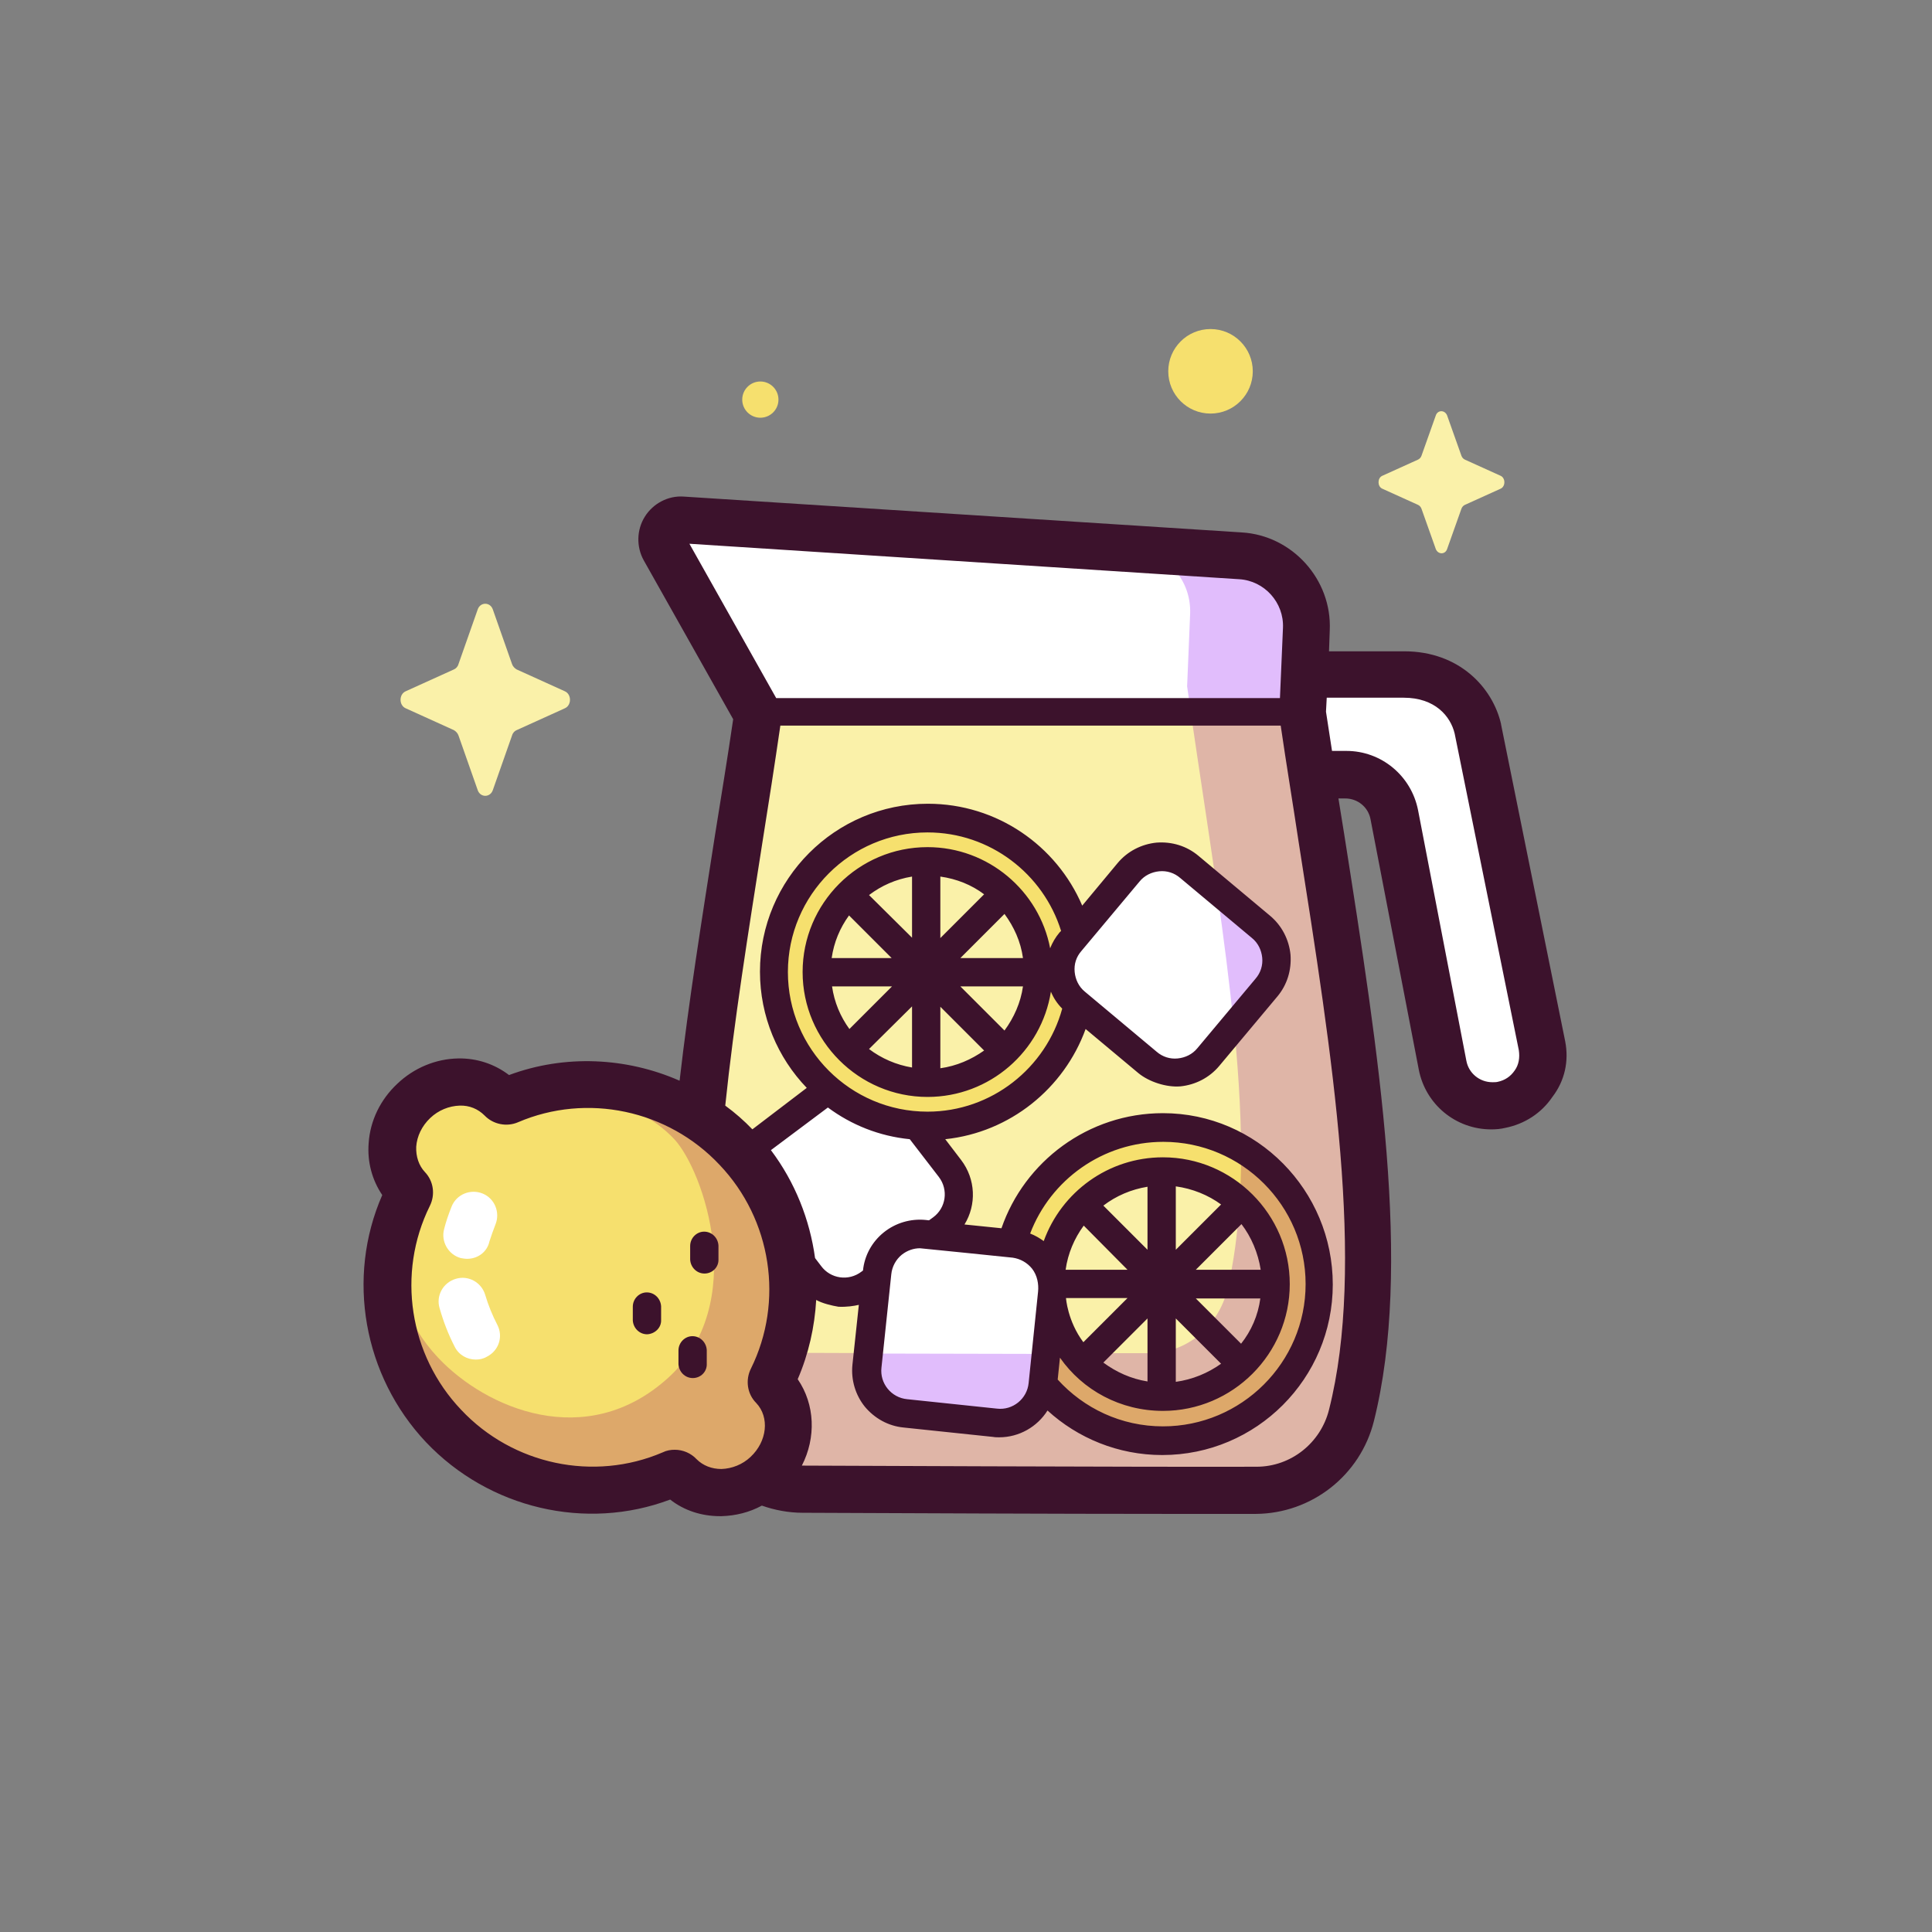 <svg version="1.1" id="Capa_1" xmlns="http://www.w3.org/2000/svg" x="0" y="0" viewBox="0 0 512 512" style="enable-background:new 0 0 512 512" xml:space="preserve"><rect x="0" y="0" width="512" height="512" fill="#808080" stroke="none"/><style>.st0{fill:#fff}.st1{fill:#faf1a9}.st2{fill:#dfb5a7}.st3{fill:#e1bdfc}.st4{fill:#f6e06e}.st5{fill:#dda86a}.st6{fill:#3c122c}</style><path class="st0" d="m408.6 277.3-17-84c-1.6-7.2-8-14.5-19.6-14.5h-26.4l.5-12.2c.4-10.1-7.3-18.8-17.4-19.4l-147.9-9.5c-4-.3-6.7 4-4.7 7.5l24.8 44c-10.6 71-24.8 138.9-13.1 185.6 2.9 11.6 13.3 19.8 25.2 19.8 30.2.2 89.8.4 120.1.3 12-.1 22.3-8.2 25.2-19.8 10.8-43.2-.5-104.6-10.6-169.7h9.2c6.3 0 11.6 4.4 12.8 10.6l12.8 66.4c1.2 6.4 6.8 10.8 13 10.8.8 0 1.7-.1 2.5-.2 7.3-1.5 12-8.5 10.6-15.7z"/><path class="st1" d="M201.1 188c-10.6 71.4-25 139.8-13.3 186.8 2.9 11.6 13.3 19.8 25.2 19.8 30.2.2 89.8.4 120.1.3 12-.1 22.3-8.2 25.2-19.8 11.8-47-2.6-115.5-13.2-187.1h-144z"/><path class="st2" d="M315.7 189.7c8.5 58.3 18.8 113.5 9.6 152-2.4 10-10.9 17-20.7 17-24.8.1-73.6-.1-98.4-.2-9.8-.1-18.3-7.1-20.7-17-.9-3.7-1.6-7.5-2.1-11.5-.2 16.4 1 31.5 4.3 44.9 2.9 11.6 13.3 19.8 25.2 19.8 30.2.2 89.8.4 120.1.3 12-.1 22.3-8.2 25.2-19.8 11.7-46.7-2.4-114.5-13-185.4l-29.5-.1z"/><path class="st3" d="m315.4 162.6-.8 19.3c.3 2.1.6 4.1.9 6.2h29.8l.9-21.4c.4-10.1-7.3-18.8-17.4-19.4l-29.2-1.9v.4l1.5.1c8.3.6 14.6 8 14.3 16.7z"/><path class="st0" d="m214.5 338.1-15.1-19.8c-3.8-5-2.8-12.1 2.2-15.9l19.2-14.6c5-3.8 12.1-2.8 15.9 2.2l15.1 19.8c3.8 5 2.8 12.1-2.2 15.9l-19.2 14.6c-5 3.8-12.1 2.8-15.9-2.2z"/><circle class="st4" cx="308.2" cy="340.3" r="41.5"/><path class="st5" d="M328.9 304.3c.1 13.6-.9 26.2-3.6 37.3-2.4 10-10.9 17-20.7 17H271c6.8 13.7 20.9 23.1 37.2 23.1 22.9 0 41.5-18.6 41.5-41.5 0-15.3-8.4-28.7-20.8-35.9z"/><circle class="st1" cx="308.2" cy="340.3" r="29.9"/><path class="st2" d="M328.5 318.4c-.5 8.3-1.5 16-3.2 23.2-2.4 10-10.9 17-20.7 17h-19.9c5.5 6.9 13.9 11.4 23.5 11.4 16.5 0 29.9-13.4 29.9-29.9-.1-8.4-3.7-16.2-9.6-21.7z"/><circle class="st4" cx="245.8" cy="257.6" r="40.8"/><circle class="st1" cx="245.8" cy="257.6" r="29.4"/><path class="st0" d="m304.2 281.6-19.1-16c-4.8-4-5.5-11.2-1.4-16l15.4-18.5c4-4.8 11.2-5.5 16-1.4l19.1 16c4.8 4 5.5 11.2 1.4 16l-15.4 18.5c-4.1 4.8-11.2 5.4-16 1.4z"/><path class="st3" d="m334.1 245.7-11.6-9.7c1.8 12.4 3.3 24.4 4.5 36l8.6-10.2c4-4.9 3.4-12.1-1.5-16.1z"/><path class="st0" d="m229.8 362.1 2.6-24.8c.6-6.2 6.2-10.8 12.5-10.1l23.9 2.5c6.2.6 10.8 6.2 10.1 12.5l-2.6 24.8c-.6 6.2-6.2 10.8-12.5 10.1l-23.9-2.5c-6.2-.7-10.7-6.3-10.1-12.5z"/><path class="st3" d="m240 374.6 23.8 2.5c6.3.6 11.9-3.9 12.5-10.2l.8-8.1c-15.2 0-32.2-.1-47-.1l-.4 3.4c-.5 6.2 4 11.8 10.3 12.5z"/><path class="st4" d="M117.6 377.8c16 16.9 40.3 21.3 60.4 12.7.7-.3 1.5-.2 2 .4l.1.1c5.9 6.3 16.3 6.1 23.2-.4 6.9-6.5 7.6-16.9 1.7-23.1l-.1-.1c-.5-.5-.6-1.3-.3-2 9.7-19.6 6.7-44.1-9.3-61s-40.3-21.3-60.4-12.7c-.7.3-1.5.1-2-.4-5.9-6.3-16.3-6.1-23.2.4-6.9 6.5-7.6 16.9-1.7 23.1.5.5.6 1.3.3 2-9.7 19.6-6.7 44.1 9.3 61z"/><path class="st5" d="M204.9 367.3c-.5-.5-.6-1.3-.3-2 9.7-19.6 6.7-44.1-9.3-61-15-15.8-37.1-20.7-56.3-14.3 12.2.8 28.4-.1 39.7 11.9 7.8 8.4 20 43.7-1.7 63.3s-48.3 8-60.9-5.4c-8.5-9-12.4-20.7-11.7-32.1-4.2 17.2.2 36.2 13.3 50.1 16 16.9 40.3 21.3 60.4 12.7.7-.3 1.5-.2 2 .4l.1.1c5.9 6.3 16.3 6.1 23.2-.4s7.5-16.9 1.5-23.3c.1.1 0 .1 0 0z"/><path class="st1" d="m130.6 161.5 5.1 14.5c.2.6.7 1.1 1.2 1.4l12.8 5.8c1.8.8 1.8 3.7 0 4.5l-12.8 5.8c-.5.2-1 .7-1.2 1.4l-5.1 14.5c-.7 2-3.3 2-4 0l-5.1-14.5c-.2-.6-.7-1.1-1.2-1.4l-12.8-5.8c-1.8-.8-1.8-3.7 0-4.5l12.8-5.8c.5-.2 1-.7 1.2-1.4l5.1-14.5c.7-2 3.3-2 4 0z"/><circle class="st4" cx="320.8" cy="98.4" r="11.2"/><circle class="st4" cx="201.5" cy="105.9" r="4.8"/><path class="st1" d="m383.5 110.1 3.8 10.7c.2.5.5.8.9 1l9.5 4.3c1.3.6 1.3 2.8 0 3.4l-9.5 4.3c-.4.2-.7.5-.9 1l-3.8 10.7c-.5 1.5-2.4 1.5-3 0l-3.8-10.7c-.2-.5-.5-.8-.9-1l-9.5-4.3c-1.3-.6-1.3-2.8 0-3.4l9.5-4.3c.4-.2.7-.5.9-1l3.8-10.7c.5-1.5 2.4-1.5 3 0z"/><path class="st6" d="m414.8 276-17-84v-.1c-2.2-9.6-11-19.3-25.7-19.3h-19.9l.2-5.6c.6-13.4-9.9-25.1-23.3-25.9l-147.9-9.5c-4.1-.3-8.1 1.8-10.3 5.3-2.2 3.5-2.3 8-.3 11.6l23.7 42.1c-1.5 10.3-3.2 20.6-4.8 30.6-3.5 22.4-7 44.3-9.4 65.2-14.1-6.2-30.4-7-45.2-1.5-3.8-2.9-8.5-4.5-13.5-4.4-5.9.1-11.7 2.5-16.1 6.7-4.5 4.2-7.2 9.8-7.6 15.7-.4 5 .9 9.8 3.6 13.8-9.6 21.9-5 47.9 11.6 65.5 16.7 17.6 42.4 23.6 64.7 15.2 3.7 2.9 8.3 4.4 13.2 4.4h.4c3.7-.1 7.4-1 10.7-2.8 3.4 1.2 7.1 1.9 10.8 1.9 25.3.1 66.8.3 97.9.3h22.2c14.8-.1 27.7-10.2 31.3-24.6 10.2-40.8 1.4-96.6-7.9-155.7l-1.5-9.3h1.8c3.3 0 6.1 2.3 6.7 5.5l12.8 66.4c1.8 9.2 9.8 15.8 19.2 15.8 1.2 0 2.5-.1 3.7-.4 5.1-1 9.6-3.9 12.5-8.2 3.3-4.3 4.4-9.5 3.4-14.7zM182.7 144.1l145.7 9.4c6.7.4 11.9 6.2 11.6 12.9l-.8 18.6H205.7l-23-40.9zm8.5 245.2c-2.6 0-4.9-.9-6.6-2.6-1.5-1.6-3.6-2.5-5.8-2.5-1.1 0-2.2.2-3.2.7-18.2 7.8-39.7 3.3-53.4-11.3-13.8-14.5-17.1-36.2-8.3-54 1.5-3 1-6.6-1.3-9-1.6-1.7-2.4-4.1-2.3-6.7.2-2.8 1.5-5.5 3.7-7.6 2.2-2.1 5-3.2 7.8-3.3 2.6-.1 4.9.9 6.6 2.6 2.3 2.4 5.9 3.1 8.9 1.8 18.2-7.8 39.7-3.3 53.4 11.3 13.8 14.5 17.1 36.2 8.3 54-1.5 3-1 6.7 1.4 9.1 3.6 3.8 2.9 10.2-1.5 14.3-2.1 2-4.9 3.1-7.7 3.2zm63.3-127.9h16.6c-.6 4.3-2.4 8.3-4.9 11.7l-11.7-11.7zm6.3 17c-3.4 2.4-7.3 4.1-11.6 4.7v-16.3l11.6 11.6zm-11.6-29.8v-16.3c4.3.6 8.3 2.2 11.6 4.7l-11.6 11.6zm5.3 5.3 11.7-11.7c2.5 3.4 4.3 7.3 4.9 11.7h-16.6zm-8.7-29.4c-18.3 0-33.1 14.9-33.1 33.1s14.9 33.1 33.1 33.1c16.5 0 30.2-12.1 32.7-27.9.7 1.7 1.7 3.2 3 4.5-4.3 15.7-18.7 27.3-35.7 27.3-20.4 0-37-16.6-37-37s16.6-37 37-37c16.6 0 30.7 11 35.4 26.1l-.4.4c-1.1 1.3-1.9 2.7-2.5 4.2-2.9-15.2-16.4-26.8-32.5-26.8zm-9.4 36.9-11.3 11.3c-2.4-3.3-4-7.1-4.6-11.3h15.9zm-16-7.5c.6-4.2 2.2-8 4.6-11.3l11.3 11.3h-15.9zm21.3 12.8v16.2c-4.2-.7-8.1-2.4-11.4-4.9l11.4-11.3zm-11.4-29.5c3.3-2.5 7.1-4.2 11.4-4.9v16.2l-11.4-11.3zm-10.9 56.3c6.2 4.6 13.6 7.6 21.7 8.4l7.7 10c2.6 3.4 1.9 8.2-1.5 10.7l-1.1.8-.9-.1c-4-.4-8 .8-11.1 3.3-3.1 2.5-5.1 6.1-5.5 10.1l-.4.3c-3.4 2.6-8.2 1.9-10.7-1.5l-1.6-2.1c-1.4-10.2-5.3-20.1-11.7-28.6l15.1-11.3zm84.7 55.9v16.7c-4.4-.7-8.3-2.5-11.7-5l11.7-11.7zm-17 6.3c-4.2-5.6-4.6-11.7-4.6-11.7h16.3l-11.7 11.7zm5.3-36.2c3.4-2.6 7.4-4.3 11.7-5v16.7l-11.7-11.7zm6.4 17h-16.4c.6-4.3 2.3-8.3 4.8-11.7l11.6 11.7zm9.4 37.4c18.5 0 33.6-15.1 33.6-33.6s-15.1-33.6-33.6-33.6c-14.5 0-26.9 9.2-31.6 22.2-1.1-.8-2.3-1.5-3.6-2 5.4-14.2 19.2-24.3 35.3-24.3 20.8 0 37.7 16.9 37.7 37.7S329 378 308.2 378c-11.1 0-21-4.8-27.9-12.4l.6-5.8c6 8.6 16 14.1 27.3 14.1zm8.7-37.4 12.1-12.1c2.6 3.4 4.4 7.6 5.1 12.1h-17.2zm17.1 7.6c-.6 4.5-2.4 8.6-5.1 12l-12-12H334zm-22.4-12.9v-16.8c4.4.6 8.6 2.3 12 4.8l-12 12zm12 30.2c-3.5 2.5-7.6 4.2-12 4.8v-16.8l12 12zm-50.1-25.2c1.4 1.8 1.8 4.1 1.6 6.1l-2.5 24.2c-.4 4.2-4.2 7.3-8.4 6.8l-23.8-2.5c-4.2-.4-7.3-4.2-6.8-8.4l2.6-24.7c.2-2 1.2-3.9 2.8-5.2 1.4-1.1 3.1-1.7 4.8-1.7.3 0 24.6 2.5 24.6 2.5 2 .3 3.8 1.3 5.1 2.9zm78.7 37.4c-2.2 8.8-10.1 15.1-19.2 15.1-29.9.1-120.3-.3-120.5-.3 3.8-7.4 3.5-16.2-1.1-22.9 2.9-6.7 4.5-13.9 4.9-21 1.6.9 4.1 1.5 5.9 1.8 2.2.1 4.1-.2 5.4-.5l-1.7 15.9c-.4 4 .8 8 3.3 11.1 2.6 3.1 6.2 5.1 10.2 5.5l23.8 2.5c.5.1 1.1.1 1.6.1 5.3 0 10.1-2.8 12.8-7.1 8 7.3 18.7 11.8 30.4 11.8 25 0 45.2-20.3 45.2-45.2s-20.1-45.4-45-45.4c-19.8 0-36.7 12.8-42.8 30.5l-9.8-1c3.2-5.2 3-12-.9-17.1l-4.2-5.5c17.2-1.8 31.5-13.5 37.2-29.2l14 11.7c2.8 2.3 7.4 3.8 11.1 3.5 4-.4 7.7-2.3 10.3-5.4l15.4-18.4c2.6-3.1 3.8-7 3.5-11.1-.4-4-2.3-7.7-5.4-10.3l-19-15.9c-3.1-2.6-7-3.8-11.1-3.5-4 .4-7.7 2.3-10.3 5.4l-9.4 11.3c-6.8-15.9-22.6-27-40.9-27-24.6 0-44.5 20-44.5 44.5 0 11.9 4.7 22.8 12.4 30.8l-14.3 10.9s-.1 0-.1.1c-2.2-2.3-4.6-4.4-7.2-6.3 2.3-22.2 6.1-45.9 9.9-70.1 1.6-10 3.2-20.3 4.7-30.6h132.6c1.5 10.3 3.2 20.5 4.7 30.5 9.1 57.9 17.8 112.5 8.1 150.8zM286.6 252l15.4-18.4c1.3-1.6 3.2-2.5 5.2-2.7 2-.2 4 .4 5.6 1.8l19 15.9c1.6 1.3 2.5 3.2 2.7 5.2.2 2-.4 4-1.8 5.6l-15.4 18.4c-1.3 1.6-3.2 2.5-5.2 2.7-2 .2-4-.4-5.6-1.8l-19-15.9c-1.6-1.3-2.5-3.2-2.7-5.2-.2-2.1.4-4 1.8-5.6zm114.8 31.7c-1.1 1.6-2.6 2.6-4.5 3-.4.1-.9.1-1.4.1-3.4 0-6.3-2.4-6.9-5.7l-12.8-66.4c-1.8-9.1-9.7-15.7-19-15.7H353c-.5-3.5-1.1-6.9-1.6-10.4l.2-3.7H372c8.3 0 12.4 4.9 13.5 9.5l17 83.9c.3 2 0 3.9-1.1 5.4z"/><path class="st0" d="M123.8 333.6c-.6 0-1.1-.1-1.7-.2-3.3-.9-5.3-4.4-4.4-7.7.5-2 1.2-4 2-6 1.3-3.2 5-4.7 8.2-3.4 3.2 1.3 4.7 5 3.4 8.2-.6 1.5-1.1 3-1.6 4.5-.6 2.8-3.1 4.6-5.9 4.6zm2.3 26.7c-2.3 0-4.5-1.2-5.6-3.4-1.7-3.3-3-6.7-4-10.2-1-3.3.9-6.8 4.3-7.8 3.3-1 6.8.9 7.8 4.3.8 2.7 1.9 5.4 3.2 7.9 1.6 3.1.4 6.8-2.7 8.4-1 .6-2 .8-3 .8z"/><path class="st6" d="M171.5 353.6c-2.1 0-3.7-1.7-3.8-3.7v-3.6c0-2.1 1.7-3.8 3.7-3.8 2.1 0 3.7 1.7 3.8 3.7v3.6c.1 2-1.6 3.7-3.7 3.8zm15.2-16.1c-2.1 0-3.7-1.7-3.8-3.7v-3.6c0-2.1 1.7-3.8 3.7-3.8 2.1 0 3.7 1.7 3.8 3.7v3.6c.1 2.1-1.6 3.8-3.7 3.8zm-3.1 27.7c-2.1 0-3.7-1.7-3.8-3.7v-3.6c0-2.1 1.7-3.8 3.7-3.8 2.1 0 3.7 1.7 3.8 3.7v3.6c.1 2.1-1.6 3.8-3.7 3.8z"/></svg>